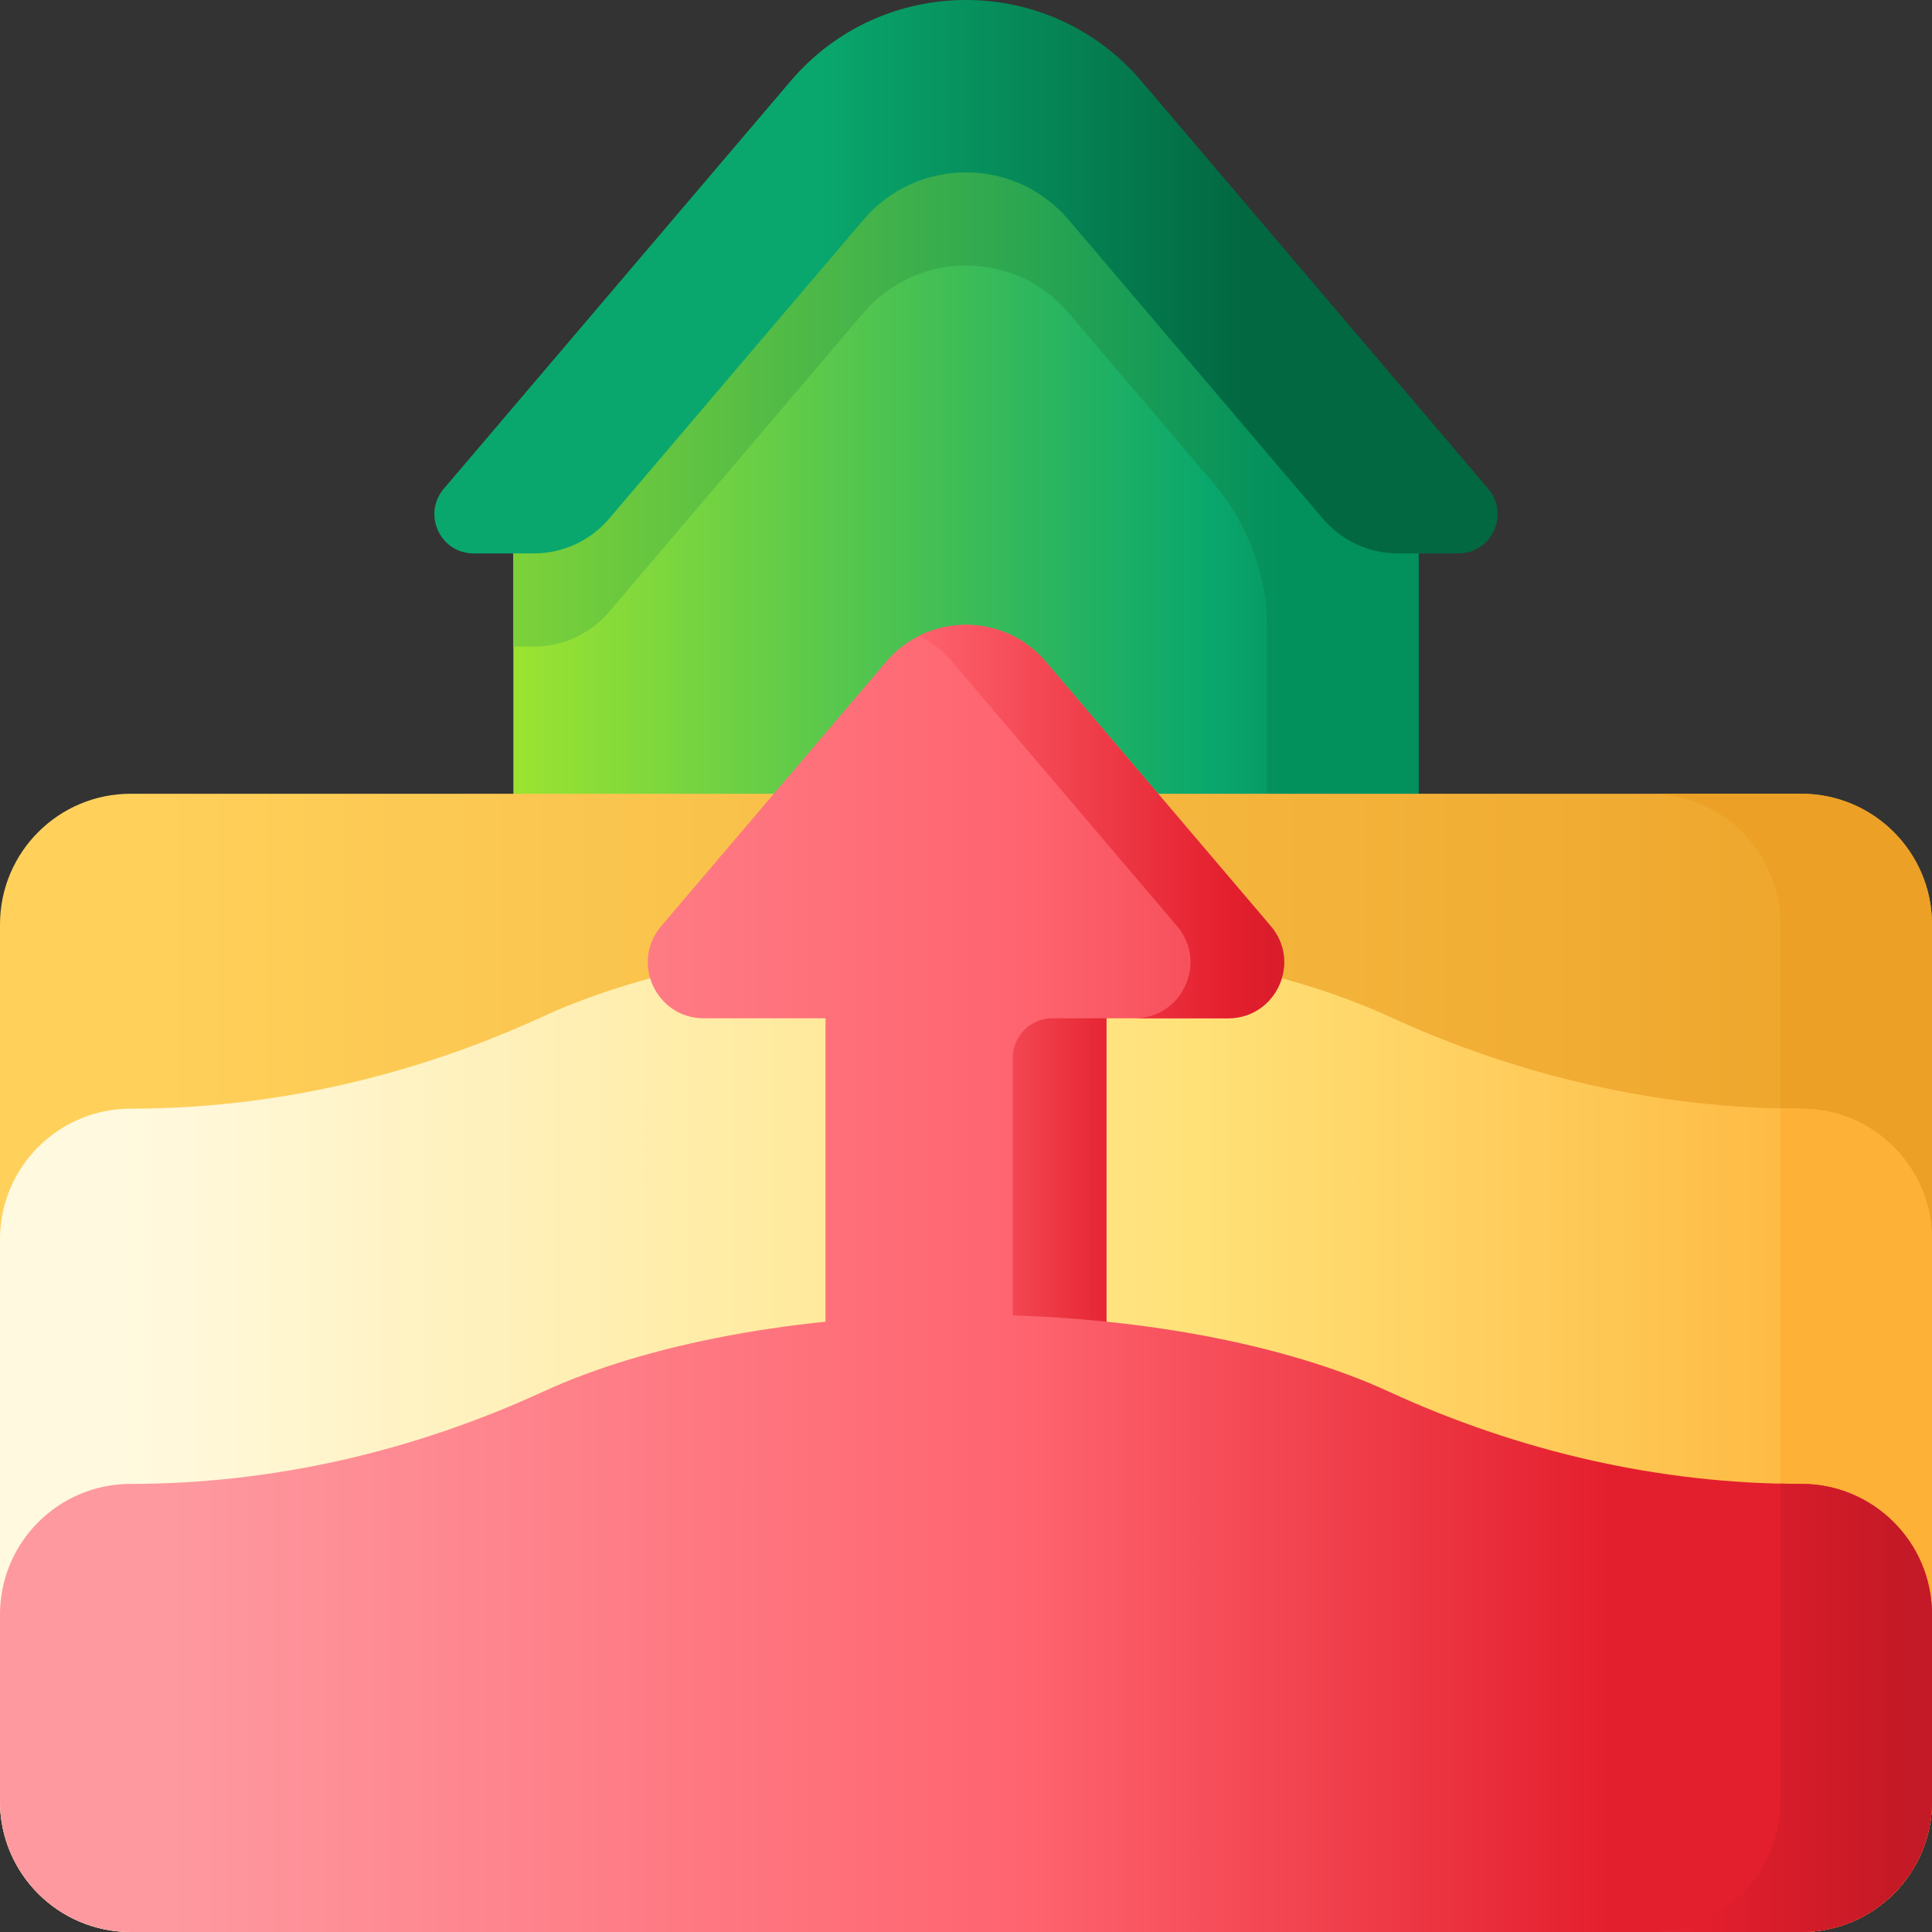 <svg id="Capa_1" enable-background="new 0 0 510 510" height="512" viewBox="0 0 510 510" width="512" xmlns="http://www.w3.org/2000/svg" xmlns:xlink="http://www.w3.org/1999/xlink"><rect x="0" y="0" width="510" height="510" fill="#333333" stroke="none"/><linearGradient id="SVGID_1_" gradientUnits="userSpaceOnUse" x1="128.003" x2="382.124" y1="133.025" y2="133.025"><stop offset="0" stop-color="#a2e62e"/><stop offset=".754" stop-color="#09a76d"/><stop offset="1" stop-color="#017b4e"/></linearGradient><linearGradient id="SVGID_2_" gradientUnits="userSpaceOnUse" x1="73" x2="338.481" y1="133.027" y2="133.027"><stop offset="0" stop-color="#a2e62e"/><stop offset="1" stop-color="#02905d"/></linearGradient><linearGradient id="SVGID_3_" gradientUnits="userSpaceOnUse" x1="216.566" x2="328.378" y1="73.045" y2="73.045"><stop offset="0" stop-color="#09a76d"/><stop offset="1" stop-color="#026841"/></linearGradient><linearGradient id="lg1"><stop offset="0" stop-color="#ffd15b"/><stop offset="1" stop-color="#eca026"/></linearGradient><linearGradient id="SVGID_4_" gradientUnits="userSpaceOnUse" x1="34" x2="542.133" xlink:href="#lg1" y1="359.766" y2="359.766"/><linearGradient id="SVGID_5_" gradientUnits="userSpaceOnUse" x1="225.565" x2="378.624" xlink:href="#lg1" y1="359.766" y2="359.766"/><linearGradient id="SVGID_6_" gradientUnits="userSpaceOnUse" x1="34" x2="512.053" y1="378.986" y2="378.986"><stop offset="0" stop-color="#fff9df"/><stop offset=".593" stop-color="#ffe177"/><stop offset="1" stop-color="#feb137"/></linearGradient><linearGradient id="SVGID_7_" gradientUnits="userSpaceOnUse" x1="285.562" x2="459.612" y1="401.29" y2="401.29"><stop offset="0" stop-color="#ffe177"/><stop offset="1" stop-color="#feb137"/></linearGradient><linearGradient id="lg2"><stop offset="0" stop-color="#fe99a0"/><stop offset=".593" stop-color="#fe646f"/><stop offset="1" stop-color="#e41f2d"/></linearGradient><linearGradient id="SVGID_8_" gradientTransform="matrix(1 0 0 -1 0 584.009)" gradientUnits="userSpaceOnUse" x1="45" x2="425.012" xlink:href="#lg2" y1="323.17" y2="323.17"/><linearGradient id="lg3"><stop offset="0" stop-color="#fe646f"/><stop offset=".704" stop-color="#e41f2d"/><stop offset="1" stop-color="#c41926"/></linearGradient><linearGradient id="SVGID_9_" gradientUnits="userSpaceOnUse" x1="245.153" x2="318.428" xlink:href="#lg3" y1="312.769" y2="312.769"/><linearGradient id="SVGID_10_" gradientUnits="userSpaceOnUse" x1="239.592" x2="361.015" xlink:href="#lg3" y1="216.872" y2="216.872"/><linearGradient id="SVGID_11_" gradientUnits="userSpaceOnUse" x1="45" x2="425.012" xlink:href="#lg2" y1="428.511" y2="428.511"/><linearGradient id="SVGID_12_" gradientUnits="userSpaceOnUse" x1="318.561" x2="502.294" xlink:href="#lg3" y1="450.815" y2="450.815"/><g><path d="m374.48 131.479v110.514h-238.96v-110.514l73.19-86.03c24.26-28.523 68.32-28.523 92.58 0z" fill="url(#SVGID_1_)"/><path d="m374.48 131.479v110.514h-40.02v-76.203c0-13.953-4.965-27.45-14.007-38.078l-38.363-45.091c-14.2-16.696-39.98-16.696-54.18 0l-67.11 78.881c-4.96 5.819-12.21 9.178-19.85 9.178h-5.43v-39.201l73.19-86.03c7.32-8.608 16.44-14.617 26.28-18.026 22.77-7.898 49.36-1.89 66.3 18.026z" fill="url(#SVGID_2_)"/><path d="m227.907 58.029c14.202-16.695 39.983-16.695 54.186 0l67.112 78.888c4.951 5.82 12.207 9.173 19.849 9.173h15.904c8.835 0 13.618-10.345 7.894-17.073l-91.557-107.622c-24.268-28.527-68.321-28.527-92.589 0l-91.556 107.622c-5.724 6.729-.941 17.073 7.894 17.073h15.904c7.642 0 14.898-3.354 19.849-9.173z" fill="url(#SVGID_3_)"/><path d="m475.504 209.531c-37.672 0-403.337 0-441.008 0-19.052 0-34.496 15.441-34.496 34.488v231.494c0 19.046 15.444 34.487 34.496 34.487h441.009c19.051 0 34.495-15.441 34.495-34.487v-231.494c0-19.047-15.444-34.488-34.496-34.488z" fill="url(#SVGID_4_)"/><path d="m475.504 209.531c-5.97 0-20.186 0-40.02 0 19.051 0 34.496 15.441 34.496 34.488v231.494c0 19.047-15.444 34.487-34.496 34.487h40.02c19.052 0 34.496-15.441 34.496-34.487v-231.494c0-19.047-15.444-34.488-34.496-34.488z" fill="url(#SVGID_5_)"/><path d="m475.504 292.659c-37.672 0-74.734-8.634-108.954-24.384-27.017-12.434-66.969-20.304-111.55-20.304s-84.533 7.87-111.55 20.304c-34.22 15.75-71.282 24.384-108.954 24.384-19.052 0-34.496 15.441-34.496 34.488v148.366c0 19.046 15.444 34.487 34.496 34.487h441.009c19.051 0 34.495-15.441 34.495-34.487v-148.366c0-19.047-15.444-34.488-34.496-34.488z" fill="url(#SVGID_6_)"/><path d="m475.504 292.659c-1.844 0-3.684-.038-5.524-.079v182.932c0 19.047-15.444 34.487-34.496 34.487h40.02c19.052.001 34.496-15.44 34.496-34.486v-148.366c0-19.047-15.444-34.488-34.496-34.488z" fill="url(#SVGID_7_)"/><g><path d="m324.21 268.799h-32.133v87.939h-74.153v-87.939h-32.134c-12.585 0-19.398-14.735-11.245-24.32l59.383-69.803c11.046-12.984 31.097-12.984 42.143 0l59.383 69.803c8.154 9.585 1.341 24.32-11.244 24.32z" fill="url(#SVGID_8_)"/><g><path d="m292.076 268.799v87.939h-24.73v-77.493c0-5.769 4.678-10.446 10.449-10.446z" fill="url(#SVGID_9_)"/><path d="m324.21 268.799h-24.73c12.585 0 19.398-14.735 11.245-24.32l-59.383-69.803c-2.507-2.947-5.482-5.218-8.706-6.828 10.981-5.48 24.898-3.209 33.436 6.828l59.383 69.803c8.153 9.585 1.34 24.32-11.245 24.32z" fill="url(#SVGID_10_)"/></g></g><path d="m475.504 391.71c-37.672 0-74.734-8.634-108.954-24.384-27.017-12.434-66.969-20.304-111.55-20.304s-84.533 7.87-111.55 20.304c-34.22 15.75-71.282 24.384-108.954 24.384-19.052 0-34.496 15.44-34.496 34.487v49.315c0 19.047 15.444 34.488 34.496 34.488h441.009c19.051 0 34.495-15.441 34.495-34.487v-49.315c0-19.048-15.444-34.488-34.496-34.488z" fill="url(#SVGID_11_)"/><path d="m475.504 391.71c-1.844 0-3.684-.038-5.524-.079v83.882c0 19.047-15.444 34.487-34.496 34.487h40.02c19.052 0 34.496-15.441 34.496-34.487v-49.315c0-19.048-15.444-34.488-34.496-34.488z" fill="url(#SVGID_12_)"/></g></svg>